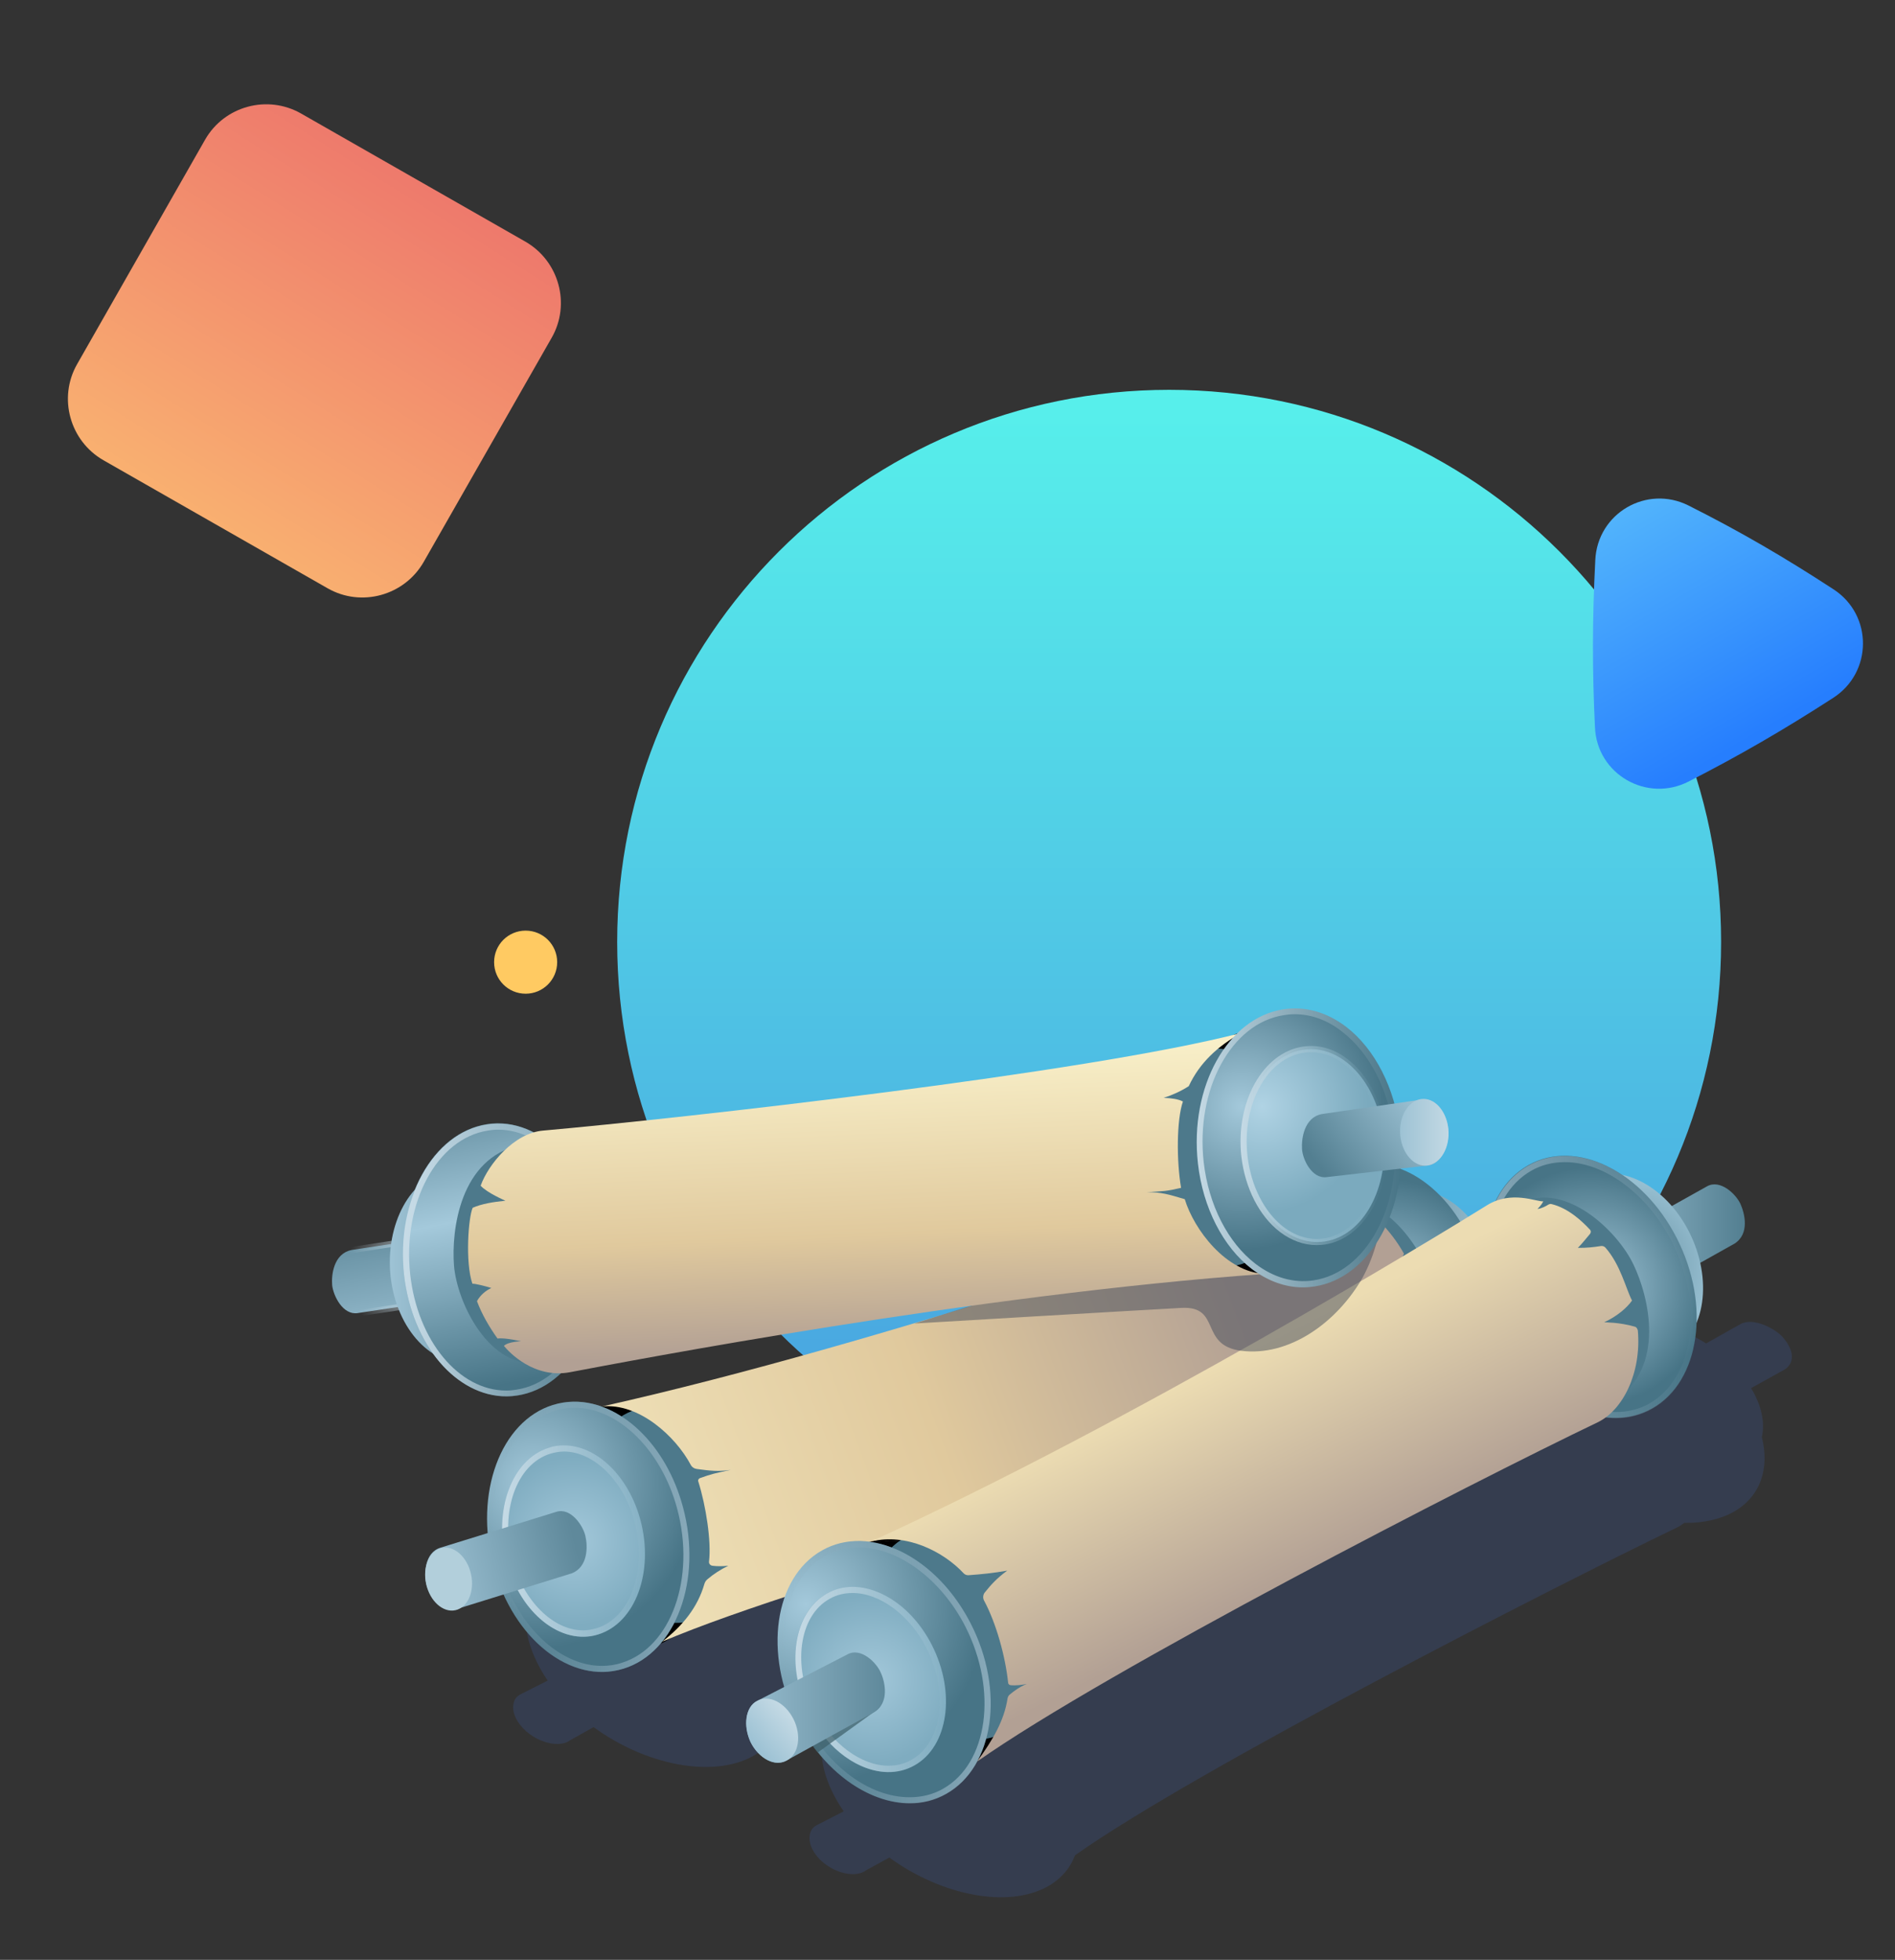 <?xml version="1.0" encoding="utf-8"?>
<!-- Generator: Adobe Illustrator 24.0.0, SVG Export Plug-In . SVG Version: 6.00 Build 0)  -->
<svg version="1.1" id="Layer_1" xmlns="http://www.w3.org/2000/svg" xmlns:xlink="http://www.w3.org/1999/xlink" x="0px" y="0px"
	 viewBox="0 0 619 640" style="enable-background:new 0 0 619 640;" xml:space="preserve">
<rect x="0" y="0" width="619" height="640" fill="#333333" stroke="none"/>
<style type="text/css">
	.st0{fill:url(#SVGID_1_);}
	.st1{fill:#FFCA62;}
	.st2{fill:url(#SVGID_2_);}
	.st3{fill:url(#SVGID_3_);}
	.st4{opacity:0.3;fill:#395590;}
	.st5{fill:#395590;fill-opacity:0.3;}
	.st6{fill:#FFFFFF;}
	.st7{fill:url(#SVGID_4_);}
	.st8{fill:url(#SVGID_5_);}
	.st9{fill:#4D798B;}
	.st10{fill:url(#SVGID_6_);}
	.st11{fill:url(#SVGID_7_);}
	.st12{fill:url(#SVGID_8_);}
	.st13{fill:url(#SVGID_9_);}
	.st14{fill:url(#SVGID_10_);}
	.st15{fill:url(#SVGID_11_);}
	.st16{fill:#B2CFDB;}
	.st17{fill:url(#SVGID_12_);}
	.st18{fill:url(#SVGID_13_);}
	.st19{fill:url(#SVGID_14_);}
	.st20{fill:url(#SVGID_15_);}
	.st21{fill:url(#SVGID_16_);}
	.st22{fill:url(#SVGID_17_);}
	.st23{fill:url(#SVGID_18_);}
	.st24{fill:url(#SVGID_19_);}
	.st25{fill:url(#SVGID_20_);}
	.st26{opacity:0.7;}
	.st27{fill-rule:evenodd;clip-rule:evenodd;fill:#3C5E68;}
	.st28{fill:url(#SVGID_21_);}
	.st29{fill:url(#SVGID_22_);}
	.st30{opacity:0.5;}
	.st31{fill:#414A59;}
	.st32{fill:url(#SVGID_23_);}
	.st33{fill:url(#SVGID_24_);}
	.st34{fill:url(#SVGID_25_);}
	.st35{fill:url(#SVGID_26_);}
	.st36{fill:url(#SVGID_27_);}
	.st37{fill:url(#SVGID_28_);}
	.st38{fill:url(#SVGID_29_);}
	.st39{fill:url(#SVGID_30_);}
	.st40{fill:url(#SVGID_31_);}
	.st41{fill:url(#SVGID_32_);}
	.st42{fill:url(#SVGID_33_);}
	.st43{fill:url(#SVGID_34_);}
</style>
<linearGradient id="SVGID_1_" gradientUnits="userSpaceOnUse" x1="-182.118" y1="748.632" x2="-182.118" y2="388.098" gradientTransform="matrix(1 0 0 -1 564 876)">
	<stop  offset="0" style="stop-color:#57F0EB"/>
	<stop  offset="1" style="stop-color:#489EDF"/>
</linearGradient>
<path class="st0" d="M381.9,487.9c99.6,0,180.3-80.7,180.3-180.3c0-99.6-80.7-180.3-180.3-180.3c-99.6,0-180.3,80.7-180.3,180.3
	C201.6,407.2,282.3,487.9,381.9,487.9z"/>
<path class="st1" d="M171.7,303.9c5.7,0,10.3,4.6,10.3,10.3c0,5.7-4.6,10.3-10.3,10.3s-10.3-4.6-10.3-10.3
	C161.4,308.5,166,303.9,171.7,303.9z"/>
<linearGradient id="SVGID_2_" gradientUnits="userSpaceOnUse" x1="-32.771" y1="710.685" x2="10.21" y2="636.239" gradientTransform="matrix(1 0 0 -1 564 876)">
	<stop  offset="0" style="stop-color:#52B4FC"/>
	<stop  offset="1" style="stop-color:#267EFE"/>
</linearGradient>
<path class="st2" d="M521.1,182.9c0.7-15.3,16.8-24.7,30.5-17.8c16.9,8.5,31.3,16.9,47.4,27.4c12.8,8.4,12.7,27.1-0.2,35.4
	c-16.1,10.4-30.4,18.7-47.2,27.3c-13.6,7-29.9-2.3-30.6-17.6C520.1,219,520.1,202.4,521.1,182.9z"/>
<linearGradient id="SVGID_3_" gradientUnits="userSpaceOnUse" x1="-425.945" y1="900.895" x2="-433.495" y2="717.655" gradientTransform="matrix(0.868 0.496 0.496 -0.868 60.244 1052.934)">
	<stop  offset="0" style="stop-color:#EE7A6C"/>
	<stop  offset="1" style="stop-color:#FDC572"/>
</linearGradient>
<path class="st3" d="M98.4,37.1l73.2,41.8c11,6.3,14.9,20.4,8.6,31.4l-41.8,73.2c-6.3,11-20.4,14.9-31.4,8.6l-73.2-41.8
	c-11-6.3-14.9-20.4-8.6-31.4L67,45.6C73.3,34.6,87.4,30.8,98.4,37.1z"/>
<g>
	<g>
		<g>
			<path class="st4" d="M441.9,388.3c-12.8-4.8-25.8-5.2-34.9-0.1c-4.5,2.6-7.5,6.2-9.1,10.6c-0.9,0.4-1.8,0.8-2.7,1.3
				c-15.8,9.9-110.4,67.6-196.3,107.3c2.3-0.6,4.9-1,7.4-1.2c-2.3,0.1-4.7,0.5-6.7,1.2c-6.6-0.4-12.8,0.8-17.8,3.5
				c-12.7,7.1-13.2,22.8-2.9,37.9l-8.7,4.4c-1.6,0.8-2.3,1.9-2.5,3.4c-0.4,2.2,0.6,5.1,3.1,7.7c0.1,0.1,0.3,0.3,0.3,0.3l0.1,0.1
				c0.1,0.1,0.4,0.3,0.5,0.5c0.1,0.1,0.1,0.1,0.3,0.3c0.1,0.1,0.3,0.1,0.4,0.3c4.2,3.4,9.9,4.7,13.2,2.9c0.3-0.1,0.5-0.4,0.8-0.5
				l7.5-4.2c17.1,12.5,38.9,16.7,52,9.5c4.4-2.5,7.4-6.1,9-10.4l0.1-0.1c0,0.1-0.1,0.1-0.1,0.3c40-28.3,157.1-88,197.5-107.5
				c0.9-0.4,1.8-1,2.6-1.6c6.1,0.1,11.7-1,16.1-3.6c9-5.1,11.8-14.3,9.2-24.5C473.1,410.7,451.7,392.9,441.9,388.3z"/>
		</g>
	</g>
</g>
<g>
	<path class="st5" d="M581.9,436.2c-2.5-2.5-9.3-6.1-13.4-3.8l-11.2,6.3c-6.5-4.1-13.6-6.5-20.2-7c-12.8-4.7-25.7-5.2-34.7-0.1
		c-4.6,2.6-7.5,6.2-9,10.6c-0.9,0.4-1.8,0.8-2.7,1.4c-15.7,9.8-109.9,67.3-195.3,106.7c2.4-0.7,4.9-1,7.4-1.2
		c-2.4,0.2-4.6,0.6-6.7,1.2c-6.6-0.3-12.8,0.8-17.7,3.5c-12.6,7.1-13.2,22.7-2.8,37.7l-8.6,4.4c-1.5,0.7-2.3,1.9-2.5,3.4
		c-0.4,2.2,0.6,5,3,7.6c0,0,0,0,0,0c0,0,0,0,0,0c0.1,0.1,0.2,0.2,0.3,0.3c0,0,0.1,0.1,0.1,0.1c0.2,0.2,0.3,0.3,0.5,0.5
		c0.1,0.1,0.2,0.2,0.3,0.2c0.1,0.1,0.2,0.2,0.3,0.3c4.2,3.4,9.8,4.7,13.2,2.9c0.3-0.2,0.5-0.3,0.8-0.5l7.5-4.1
		c17.1,12.4,38.7,16.7,51.8,9.4c4.4-2.5,7.4-6.1,8.9-10.3c0,0,0.1-0.1,0.1-0.1c-0.1,0.1-0.1,0.2-0.2,0.3
		c39.7-28.1,156.3-87.6,196.5-107c0.9-0.4,1.8-1,2.6-1.6c6,0.1,11.6-1.1,16.1-3.6c8.8-5,11.8-14.2,9.2-24.4c1.1-4.7-0.1-10.4-3.5-16
		l11-6.1C587.7,444,584.2,438.5,581.9,436.2z"/>
	<g>
		<g>
			<ellipse transform="matrix(0.977 -0.215 0.215 0.977 -102.632 55.346)" cx="202.8" cy="498.9" rx="28.8" ry="39.8"/>
			<path d="M206.8,538.7c-4,0-8.1-1.1-12-3.3c-9.2-5-16.6-15.4-19.9-27.8l0,0c-5.7-21.4,2.1-42.7,17.6-47.5c6-1.9,12.4-1.1,18.5,2.3
				c9.2,5,16.6,15.4,19.9,27.8c5.7,21.4-2.1,42.7-17.6,47.5C211.1,538.3,208.9,538.7,206.8,538.7z M198.8,460
				c-2.1,0-4.2,0.3-6.2,0.9c-15,4.7-22.6,25.5-17,46.4l0,0c3.3,12.1,10.5,22.3,19.5,27.2c5.9,3.2,12.1,4,17.8,2.2
				c15-4.7,22.6-25.5,17-46.4c-3.3-12.1-10.5-22.3-19.5-27.2C206.6,461.1,202.7,460,198.8,460z"/>
		</g>
		<g>
			<path class="st6" d="M496.8,399.8L459,411.5c-5.3,1.6-5.4,8.7-4.6,12c0.8,3.4,4.9,9.7,10,8l37.4-11.6c5.5-2.1,5.3-9,4.5-12.3
				C505.4,404.2,501.4,398.4,496.8,399.8z"/>
			<path d="M462.7,432.2c-1,0-2-0.3-3-0.8c-2.8-1.6-5-5.2-5.7-7.8c-0.8-3.4-0.7-10.9,4.9-12.6l37.8-11.7c1.5-0.5,3.1-0.3,4.6,0.6
				c2.7,1.6,4.9,5.1,5.4,7.6c0.9,3.8,0.9,10.7-4.8,12.8l-37.4,11.6C463.9,432.1,463.3,432.2,462.7,432.2z M496.9,400.2l-37.8,11.7
				c-5,1.5-5,8.4-4.3,11.5c0.6,2.4,2.6,5.8,5.2,7.3c1.4,0.8,2.8,0.9,4.1,0.5l37.4-11.6c5.1-1.9,5-8.3,4.2-11.7c-0.6-2.3-2.5-5.6-5-7
				C499.5,400,498.2,399.8,496.9,400.2z"/>
		</g>
		<linearGradient id="SVGID_4_" gradientUnits="userSpaceOnUse" x1="442.644" y1="419.972" x2="489.361" y2="419.972">
			<stop  offset="0" style="stop-color:#527E90"/>
			<stop  offset="1" style="stop-color:#9DC2D4"/>
		</linearGradient>
		<path class="st7" d="M444.1,426.8c-4.5-16.8,1.6-33.5,13.7-37.3c12.1-3.8,25.5,6.8,30,23.6c4.5,16.8-1.6,33.5-13.7,37.3
			C462.1,454.2,448.6,443.6,444.1,426.8z"/>
		<radialGradient id="SVGID_5_" cx="452.647" cy="424.029" r="38.993" gradientUnits="userSpaceOnUse">
			<stop  offset="0" style="stop-color:#A4C9DB"/>
			<stop  offset="1" style="stop-color:#477486"/>
		</radialGradient>
		<path class="st8" d="M421.7,433.7c-6.4-23.8,2.3-47.4,19.4-52.7c17.1-5.3,36.1,9.6,42.5,33.4c6.4,23.8-2.3,47.4-19.4,52.7
			C447.1,472.4,428.1,457.5,421.7,433.7z"/>
		<path class="st9" d="M435.4,392.7l-227.1,67.4c-18.2,5.5-18.5,30-15.8,41.3c2.9,11.8,16.8,33.4,34.3,27.6l225.7-67
			c18.9-7.1,18.2-31,15.5-42.2C465.1,407.9,451.4,387.9,435.4,392.7z"/>
		<linearGradient id="SVGID_6_" gradientUnits="userSpaceOnUse" x1="144.913" y1="529.292" x2="408.472" y2="431.2">
			<stop  offset="0" style="stop-color:#F8EFC8"/>
			<stop  offset="0.611" style="stop-color:#E0C99D"/>
			<stop  offset="1" style="stop-color:#B2A094"/>
		</linearGradient>
		<path class="st10" d="M216.3,536.1c47.9-20.5,185.6-57.6,229.5-68.3c9-2.2,15.6-12.8,17.3-20.2c0.1-0.5-0.1-0.9-0.5-1.2
			c-2.8-1.8-8.1-3.2-8.1-3.2c3.4-0.8,6.6-1.9,9.2-3.3c0.7-0.4,1.1-1.1,1.2-1.9c0.5-4.8-0.8-17.2-3.9-23.3c-1.1,0.1-3.9-0.1-6.4-0.4
			c1.8-1.2,3.2-2.8,4-4.9c-2.1-3.8-4.8-7.3-7.9-10.5c-0.4-0.4-0.9-0.5-1.4-0.4c-1.7,0.3-4.2,0.3-7,0.1c0,0,3.4-0.6,4.9-1.9
			c0.2-0.2,0.3-0.6,0-0.8c-2.6-2.3-11.6-8.6-22.2-4.9c-18.4,6.5-135.9,47.6-228.4,68.3c12.1-1.3,24.1,9.8,29,19
			c0.4,0.8,1.2,1.3,2,1.4c4.5,0.6,6.9,0.9,11.1,0.3c-5.2,1.1-6.2,1.3-10.1,2.7c-0.4,0.2-0.7,0.6-0.5,1.1c2.5,7.9,4.3,19.6,3.5,26.1
			c-0.1,0.7,0.4,1.3,1.1,1.4c1.5,0.2,3.2,0.2,5.2,0c-2.5,1.2-4.8,2.7-6.8,4.4c-0.5,0.4-0.8,0.9-1,1.5
			C227.9,524.9,223,530.9,216.3,536.1z"/>
		<g>
			<radialGradient id="SVGID_7_" cx="174.391" cy="484.188" r="54.169" gradientUnits="userSpaceOnUse">
				<stop  offset="0" style="stop-color:#A4C9DB"/>
				<stop  offset="1" style="stop-color:#477486"/>
			</radialGradient>
			<path class="st11" d="M161.2,511.5c-6.4-23.8,2.3-47.4,19.4-52.7s36.1,9.6,42.5,33.4c6.4,23.8-2.3,47.4-19.4,52.7
				C186.6,550.2,167.6,535.3,161.2,511.5z"/>
			<linearGradient id="SVGID_8_" gradientUnits="userSpaceOnUse" x1="159.074" y1="501.836" x2="225.181" y2="501.836">
				<stop  offset="0" style="stop-color:#88A9B9;stop-opacity:0"/>
				<stop  offset="1" style="stop-color:#88A9B9"/>
			</linearGradient>
			<path class="st12" d="M187.7,457.7v2c14.3,0,28.4,13.9,33.5,33c6.1,22.7-2,45.3-18.1,50.3c-2.1,0.7-4.3,1-6.5,1
				c-14.3,0-28.4-13.9-33.5-33c-6.1-22.7,2-45.3,18.1-50.3c2.1-0.7,4.3-1,6.5-1L187.7,457.7 M187.7,457.7c-2.4,0-4.8,0.4-7.1,1.1
				c-17.1,5.3-25.8,29-19.4,52.7c5.5,20.5,20.4,34.5,35.4,34.5c2.4,0,4.8-0.4,7.1-1.1c17.1-5.3,25.8-29,19.4-52.7
				C217.6,471.6,202.6,457.7,187.7,457.7L187.7,457.7z"/>
		</g>
		<g>
			<radialGradient id="SVGID_9_" cx="187.334" cy="503.241" r="27.556" gradientUnits="userSpaceOnUse">
				<stop  offset="0" style="stop-color:#A3C8DA"/>
				<stop  offset="1" style="stop-color:#7FACC0"/>
			</radialGradient>
			<path class="st13" d="M165.5,510.1c-4.5-16.8,1.6-33.5,13.7-37.3s25.5,6.8,30,23.6c4.5,16.8-1.6,33.5-13.7,37.3
				S170,526.9,165.5,510.1z"/>
			<linearGradient id="SVGID_10_" gradientUnits="userSpaceOnUse" x1="163.976" y1="503.241" x2="210.692" y2="503.241">
				<stop  offset="0" style="stop-color:#C5DAE5"/>
				<stop  offset="1" style="stop-color:#C5DAE5;stop-opacity:0"/>
			</linearGradient>
			<path class="st14" d="M184.2,472v2c9.8,0,19.5,9.6,23.1,22.9c4.2,15.8-1.3,31.4-12.4,34.8c-1.4,0.4-2.9,0.7-4.4,0.7
				c-9.8,0-19.5-9.6-23.1-22.9c-4.2-15.8,1.3-31.4,12.4-34.8c1.4-0.4,2.9-0.7,4.4-0.7L184.2,472 M184.2,472c-1.7,0-3.4,0.2-5,0.8
				c-12.1,3.8-18.2,20.5-13.7,37.3c3.9,14.5,14.4,24.4,25,24.4c1.7,0,3.4-0.2,5-0.8c12.1-3.8,18.2-20.5,13.7-37.3
				C205.3,481.9,194.8,472,184.2,472L184.2,472z"/>
		</g>
		<linearGradient id="SVGID_11_" gradientUnits="userSpaceOnUse" x1="145.613" y1="514.511" x2="187.889" y2="503.942">
			<stop  offset="0" style="stop-color:#97BCCE"/>
			<stop  offset="1" style="stop-color:#5F899B"/>
		</linearGradient>
		<path class="st15" d="M181.7,493.7l-37.8,11.7c-5.3,1.6-5.4,8.7-4.6,12c0.8,3.4,4.9,9.7,10,8l37.4-11.6c5.5-2.1,5.3-9,4.5-12.3
			C190.4,498.1,186.4,492.2,181.7,493.7z"/>
		
			<ellipse transform="matrix(0.977 -0.215 0.215 0.977 -107.509 43.631)" class="st16" cx="146.6" cy="515.4" rx="7.5" ry="10.4"/>
	</g>
	<g>
		<g>
			<ellipse transform="matrix(0.911 -0.413 0.413 0.911 -196.871 171.772)" cx="298.6" cy="541" rx="28.8" ry="39.8"/>
			<path d="M306,579.5c-2.5,0-5.1-0.4-7.7-1.2c-10-3-19.4-11.6-25.3-23l0,0c-10.1-19.7-6.8-42.2,7.3-50.1c5.5-3.1,11.9-3.6,18.6-1.6
				c10,3,19.4,11.6,25.3,23c10.1,19.7,6.8,42.2-7.3,50.1C313.6,578.6,309.9,579.5,306,579.5z M273.8,554.9
				c5.7,11.2,14.9,19.6,24.7,22.6c6.5,2,12.6,1.4,17.9-1.5c13.7-7.7,16.8-29.6,7-49c-5.7-11.2-14.9-19.6-24.7-22.6
				c-6.5-2-12.6-1.4-17.9,1.5C267.1,513.6,264,535.6,273.8,554.9L273.8,554.9z"/>
		</g>
		<linearGradient id="SVGID_12_" gradientUnits="userSpaceOnUse" x1="519.704" y1="406.301" x2="569.986" y2="406.301">
			<stop  offset="0" style="stop-color:#9DC2D4"/>
			<stop  offset="1" style="stop-color:#537F91"/>
		</linearGradient>
		<path class="st17" d="M557.6,387.4l-34.5,19.3c-4.9,2.7-3.5,9.7-2,12.7c1.5,3.2,6.8,8.5,11.4,5.8l34.1-19.1c5-3.2,3.3-9.9,1.9-13
			C567,389.9,561.9,385,557.6,387.4z"/>
		<radialGradient id="SVGID_13_" cx="531.704" cy="413.505" r="27.555" gradientUnits="userSpaceOnUse">
			<stop  offset="0" style="stop-color:#608A9C"/>
			<stop  offset="1" style="stop-color:#97BFD1"/>
		</radialGradient>
		<path class="st18" d="M511.7,424.7c-7.9-15.5-5.4-33.1,5.7-39.3c11-6.2,26.4,1.3,34.3,16.8s5.4,33.1-5.7,39.3
			S519.6,440.2,511.7,424.7z"/>
		<g>
			<radialGradient id="SVGID_14_" cx="519.482" cy="420.246" r="38.992" gradientUnits="userSpaceOnUse">
				<stop  offset="0" style="stop-color:#A4C9DB"/>
				<stop  offset="1" style="stop-color:#477486"/>
			</radialGradient>
			<path class="st19" d="M491.2,436.1c-11.2-21.9-7.6-46.8,8-55.6c15.6-8.8,37.3,1.9,48.5,23.8c11.2,21.9,7.6,46.8-8,55.6
				S502.4,458.1,491.2,436.1z"/>
			<linearGradient id="SVGID_15_" gradientUnits="userSpaceOnUse" x1="484.704" y1="420.246" x2="554.26" y2="420.246">
				<stop  offset="0" style="stop-color:#86A7B7"/>
				<stop  offset="1" style="stop-color:#86A7B7;stop-opacity:0"/>
			</linearGradient>
			<path class="st20" d="M511.2,377.5v2c12.9,0,26.9,10.4,34.8,25.8c10.7,21,7.4,44.7-7.2,53c-3.3,1.9-7,2.8-11,2.8
				c-13.1,0-26.8-10.1-34.8-25.8c-10.7-21-7.4-44.7,7.2-53c3.3-1.9,7-2.8,11-2.8L511.2,377.5 M511.2,377.5c-4.2,0-8.2,1-11.9,3.1
				c-15.6,8.8-19.2,33.7-8,55.6c8.5,16.7,23.2,26.9,36.6,26.9c4.2,0,8.2-1,11.9-3.1c15.6-8.8,19.2-33.7,8-55.6
				C539.2,387.6,524.6,377.5,511.2,377.5L511.2,377.5z"/>
		</g>
		<path class="st9" d="M496.1,393.2L295.9,501.9c-16.7,9.2-11.9,33.2-6.8,43.7c5.3,11,23.4,29.2,39.2,19.9l198.9-108
			c17.1-10.9,11.4-34.1,6.4-44.5C528.4,401.9,510.8,385.1,496.1,393.2z"/>
		<g>
			<linearGradient id="SVGID_16_" gradientUnits="userSpaceOnUse" x1="399.201" y1="445.319" x2="432.092" y2="511.1">
				<stop  offset="0" style="stop-color:#ECDCB2"/>
				<stop  offset="1" style="stop-color:#B2A094"/>
			</linearGradient>
			<path class="st21" d="M319.1,575.3c42.6-30,162-91.3,202.7-110.8c8.4-4,14.4-16.3,13.2-30c-0.1-0.6-0.5-1.2-1.1-1.3
				c-4.8-1.4-9.9-1.4-9.9-1.4c4.3-2,7.5-4.8,9.1-7.1c-2-3.8-3.7-11.6-8.7-17.3c-0.4-0.4-0.9-0.6-1.5-0.5c-2.5,0.4-4.5,0.6-7.5,0.6
				c1.6-1.6,2.7-3.1,4-4.6c0.3-0.4,0.3-1,0-1.3c-2.5-2.7-7.1-7.1-12.6-8.4c-0.3-0.1-0.6,0-0.9,0.1c-1,0.6-2.2,1.3-3.7,1.5
				c0,0,1.3-1.2,1.9-2.5c-2.2,0.2-10.4-3.7-18.4,1.3c-16.5,10.3-115.1,70.4-201.2,109.8c11.6-2.9,23.7,3.3,30.3,10.4
				c0.4,0.4,0.9,0.6,1.5,0.6c4.2-0.3,8.2-0.7,12.7-1.5c-3.3,2.4-5.3,4.6-7.3,7.1c-0.6,0.7-0.7,1.8-0.3,2.6c4,7.4,7,18.3,7.9,26.9
				c0,0.4,0.4,0.8,0.8,0.8c1.6,0.2,4-0.1,5.3-0.4c-2.3,0.9-4.3,2.4-5.6,3.5c-0.4,0.3-0.6,0.8-0.7,1.3
				C328,561.9,324.3,568.2,319.1,575.3z"/>
		</g>
		<g>
			<radialGradient id="SVGID_17_" cx="263.231" cy="523.919" r="58.97" gradientUnits="userSpaceOnUse">
				<stop  offset="0" style="stop-color:#A4C9DB"/>
				<stop  offset="1" style="stop-color:#477486"/>
			</radialGradient>
			<path class="st22" d="M260.5,561.9c-11.2-21.9-7.6-46.8,8-55.6c15.6-8.8,37.3,1.9,48.5,23.8c11.2,21.9,7.6,46.8-8,55.6
				S271.7,583.9,260.5,561.9z"/>
			<linearGradient id="SVGID_18_" gradientUnits="userSpaceOnUse" x1="254.017" y1="546.054" x2="323.572" y2="546.054">
				<stop  offset="0" style="stop-color:#88A9B9;stop-opacity:0"/>
				<stop  offset="1" style="stop-color:#88A9B9"/>
			</linearGradient>
			<path class="st23" d="M280.5,503.3v2c12.9,0,26.9,10.4,34.8,25.8c10.7,21,7.4,44.7-7.2,53c-3.3,1.9-7,2.8-11,2.8
				c-13.1,0-26.8-10.1-34.8-25.8c-10.7-21-7.4-44.7,7.2-53c3.3-1.9,7-2.8,11-2.8L280.5,503.3 M280.5,503.3c-4.2,0-8.2,1-11.9,3.1
				c-15.6,8.8-19.2,33.7-8,55.6c8.5,16.7,23.2,26.9,36.6,26.9c4.2,0,8.2-1,11.9-3.1c15.6-8.8,19.2-33.7,8-55.6
				C308.5,513.4,293.9,503.3,280.5,503.3L280.5,503.3z"/>
		</g>
		<g>
			<radialGradient id="SVGID_19_" cx="284.397" cy="548.424" r="27.555" gradientUnits="userSpaceOnUse">
				<stop  offset="0" style="stop-color:#A3C8DA"/>
				<stop  offset="1" style="stop-color:#7FACC0"/>
			</radialGradient>
			<path class="st24" d="M264.4,559.7c-7.9-15.5-5.4-33.1,5.7-39.3c11-6.2,26.4,1.3,34.3,16.8s5.4,33.1-5.7,39.3
				C287.7,582.7,272.3,575.2,264.4,559.7z"/>
			<linearGradient id="SVGID_20_" gradientUnits="userSpaceOnUse" x1="259.82" y1="548.424" x2="308.974" y2="548.424">
				<stop  offset="0" style="stop-color:#C5DAE5"/>
				<stop  offset="1" style="stop-color:#C5DAE5;stop-opacity:0"/>
			</linearGradient>
			<path class="st25" d="M278.5,520.2L278.5,520.2c8.9,0,18.6,7.2,24.1,17.9c7.4,14.5,5.2,31-4.9,36.6c-2.3,1.3-4.8,1.9-7.5,1.9
				c-8.9,0-18.6-7.2-24.1-17.9c-7.4-14.5-5.2-31,4.9-36.6C273.3,520.8,275.8,520.2,278.5,520.2 M278.5,518.2c-2.9,0-5.8,0.7-8.4,2.2
				c-11,6.2-13.6,23.8-5.7,39.3c6,11.8,16.4,19,25.9,19c2.9,0,5.8-0.7,8.4-2.2c11-6.2,13.6-23.8,5.7-39.3
				C298.4,525.4,288,518.2,278.5,518.2L278.5,518.2z"/>
		</g>
		<g class="st26">
			<path class="st27" d="M267.1,572.3l19.7-14.2c3.2-3.3,1.3-9.5-2.3-13.2l0,0c-3.3-3.5-4.7-4.9-9.6-3.2l-18.1,12.6
				c0.8,2.2,1.8,4.4,2.9,6.6C261.8,565.1,264.3,568.9,267.1,572.3z"/>
		</g>
		<linearGradient id="SVGID_21_" gradientUnits="userSpaceOnUse" x1="243.833" y1="557.627" x2="289.106" y2="557.627">
			<stop  offset="0" style="stop-color:#97BCCE"/>
			<stop  offset="1" style="stop-color:#5F899B"/>
		</linearGradient>
		<path class="st28" d="M276.9,540.2l-29.5,15.2c-4.1,1.9-4.4,8.4-2.4,13.1c1.9,4.4,7.3,9,11.9,6.4l28.7-15.8
			c5-3.1,3.5-9.9,2.1-12.9C286.3,542.9,281.2,537.9,276.9,540.2z"/>
		<linearGradient id="SVGID_22_" gradientUnits="userSpaceOnUse" x1="246.711" y1="570.056" x2="257.736" y2="560.222">
			<stop  offset="0" style="stop-color:#9DC2D4"/>
			<stop  offset="1" style="stop-color:#C3D9E4"/>
		</linearGradient>
		<path class="st29" d="M245.2,568.9c-2.6-5.4-1.7-11.5,2.2-13.5c3.8-2.1,9.1,0.6,11.8,6s1.7,11.5-2.2,13.5
			C253.1,577,247.9,574.3,245.2,568.9z"/>
	</g>
	<g class="st30">
		<g>
			<path class="st31" d="M385.9,427.1c-13.2,0.7-87.2,5.1-87.2,5.1l79.9-25.2c35.3-2.1,51-47.4,63.7-37.2
				c13,10.5,10.7,32.9,2.8,47.4c-8.4,14.7-24,25.9-39.7,23.9C391.6,439.3,399.1,426.4,385.9,427.1z"/>
		</g>
	</g>
	<g>
		<g>
			
				<ellipse transform="matrix(0.998 -6.678093e-02 6.678093e-02 0.998 -24.193 28.438)" cx="413.3" cy="376.1" rx="28.8" ry="39.8"/>
			<path d="M414.5,416.3c-5.1,0-10.1-1.8-14.7-5.3c-8.3-6.4-14.1-17.7-15.5-30.4c-2.5-22,8.5-41.9,24.5-44.4c6.2-1,12.4,0.8,18,5
				c8.3,6.4,14.1,17.7,15.5,30.4l0,0c2.5,22-8.5,41.9-24.5,44.4C416.7,416.2,415.6,416.3,414.5,416.3z M412.1,336.8
				c-1.1,0-2.1,0.1-3.2,0.2c-15.5,2.4-26.2,21.8-23.7,43.4c1.4,12.5,7.1,23.6,15.2,29.8c5.4,4.1,11.3,5.8,17.3,4.9
				c15.5-2.4,26.2-21.8,23.7-43.4l0,0c-1.4-12.5-7.1-23.6-15.2-29.8C421.8,338.6,416.9,336.8,412.1,336.8z"/>
		</g>
		<g>
			<linearGradient id="SVGID_23_" gradientUnits="userSpaceOnUse" x1="132.68" y1="400.061" x2="139.285" y2="437.712">
				<stop  offset="0" style="stop-color:#638D9F"/>
				<stop  offset="1" style="stop-color:#9DC2D4"/>
			</linearGradient>
			<path class="st32" d="M116.8,428.8l39.1-5.9c5.5-0.8,6.6-7.8,6.3-11.2c-0.3-3.5-3.4-10.3-8.7-9.4l-38.7,5.9
				c-5.8,1.2-6.6,8.1-6.3,11.5C108.9,423.2,112,429.5,116.8,428.8z"/>
			<radialGradient id="SVGID_24_" cx="135.423" cy="415.559" r="22.157" gradientUnits="userSpaceOnUse">
				<stop  offset="0" style="stop-color:#C6DAE5"/>
				<stop  offset="1" style="stop-color:#C6DAE5;stop-opacity:0"/>
			</radialGradient>
			<path class="st33" d="M116.1,429.9c-1.4,0-2.8-0.5-4-1.5c-2.6-2.1-4.2-6-4.5-8.7c-0.3-4,0.8-11.2,7.1-12.5l38.7-5.9
				c1.8-0.3,3.6,0.2,5.1,1.4c3,2.3,4.4,6.6,4.7,9c0.4,4.3-1.2,11.4-7.2,12.3l-39.1,5.9C116.7,429.9,116.4,429.9,116.1,429.9z
				 M154.5,403.2c-0.3,0-0.5,0-0.8,0.1l-38.7,5.9c-6.1,1.3-5.5,10-5.5,10.4c0.2,2.3,1.6,5.6,3.7,7.3c1.1,0.8,2.2,1.2,3.4,1l39.1-5.9
				c4.8-0.7,5.8-7.1,5.5-10.1c-0.2-2-1.5-5.8-3.9-7.6C156.5,403.6,155.5,403.2,154.5,403.2z"/>
		</g>
		<linearGradient id="SVGID_25_" gradientUnits="userSpaceOnUse" x1="127.32" y1="413.466" x2="173.179" y2="413.466">
			<stop  offset="0" style="stop-color:#9EC3D5"/>
			<stop  offset="1" style="stop-color:#588395"/>
		</linearGradient>
		<path class="st34" d="M172.9,410c1.9,17.3-6.6,32.9-19.1,34.8c-12.5,1.9-24.2-10.5-26.2-27.8c-1.9-17.3,6.6-32.9,19.1-34.8
			S171,392.7,172.9,410z"/>
		<g>
			<linearGradient id="SVGID_26_" gradientUnits="userSpaceOnUse" x1="155.755" y1="368.191" x2="171.608" y2="450.76">
				<stop  offset="0" style="stop-color:#729BAD"/>
				<stop  offset="0.344" style="stop-color:#A4C9DB"/>
				<stop  offset="1" style="stop-color:#477486"/>
			</linearGradient>
			<path class="st35" d="M196.1,406.5c2.8,24.5-9.4,46.5-27.1,49.2c-17.7,2.7-34.3-14.9-37-39.4c-2.8-24.5,9.4-46.5,27.1-49.2
				S193.4,382,196.1,406.5z"/>
			<linearGradient id="SVGID_27_" gradientUnits="userSpaceOnUse" x1="131.615" y1="411.452" x2="196.506" y2="411.452">
				<stop  offset="0" style="stop-color:#C7DBE6"/>
				<stop  offset="1" style="stop-color:#C7DBE6;stop-opacity:0"/>
			</linearGradient>
			<path class="st36" d="M162.7,366.9v2c15.5,0,29,16.3,31.4,37.9c2.6,23.4-8.8,44.5-25.4,47c-1.1,0.2-2.2,0.3-3.3,0.3
				c-15.5,0-29-16.3-31.4-37.9c-2.6-23.4,8.8-44.5,25.4-47c1.1-0.2,2.2-0.3,3.3-0.3L162.7,366.9 M162.7,366.9
				c-1.2,0-2.4,0.1-3.6,0.3c-17.7,2.7-29.8,24.8-27.1,49.2c2.6,22.8,17.1,39.6,33.4,39.6c1.2,0,2.4-0.1,3.6-0.3
				c17.7-2.7,29.8-24.8,27.1-49.2C193.5,383.7,179,366.9,162.7,366.9L162.7,366.9z"/>
		</g>
		<path class="st9" d="M176.5,445L402,413.6c18.9-2.7,22.8-26.9,21.8-38.5c-1.1-12.1-11.6-35.5-29.7-32.4l-224.1,31.2
			c-19.8,4.2-22.6,27.9-21.7,39.4C149.3,425.5,159.9,447.4,176.5,445z"/>
		<radialGradient id="SVGID_28_" cx="405.583" cy="361.326" r="46.745" gradientUnits="userSpaceOnUse">
			<stop  offset="0" style="stop-color:#A4C9DB"/>
			<stop  offset="1" style="stop-color:#477486"/>
		</radialGradient>
		<path class="st37" d="M456.3,369.8c2.8,24.5-9.4,46.5-27.1,49.2c-17.7,2.7-34.3-14.9-37-39.4s9.4-46.5,27.1-49.2
			C437,327.7,453.6,345.4,456.3,369.8z"/>
		<linearGradient id="SVGID_29_" gradientUnits="userSpaceOnUse" x1="280.318" y1="345.202" x2="284.281" y2="440.321">
			<stop  offset="0" style="stop-color:#F8EFC8"/>
			<stop  offset="0.611" style="stop-color:#E0C99D"/>
			<stop  offset="1" style="stop-color:#B2A094"/>
		</linearGradient>
		<path class="st38" d="M405.5,337.3c-50.4,13.1-183.1,27.9-228.1,31.9c-9.5,0.8-17.9,11-20.4,18c2.2,2.4,8.1,4.9,8.1,4.9
			c-4,0.4-7.7,1-10.7,2.3c-1.4,3.1-2.5,17.7-0.1,24.8c1.1,0,3.9,0.7,6.2,1.4c-1.9,0.9-3.6,2.3-4.7,4.3c1.6,4.3,4,8.4,6.7,12.2
			c1.7-0.2,4.5,0.2,7.7,0.9c0,0-4.2,0.1-5.6,1.5c1.7,2.1,9.9,10.8,21.6,8.6c19.1-3.6,132.5-25.4,227-32.1
			c-12.7-0.5-23.2-14.5-26.2-24.4c-5.4-1.6-7.6-2.3-12.4-2.3c5.7-0.3,6.4-0.3,11.2-1.4c-1.5-8.7-1.5-22.1,0.6-28.2
			c-1.5-0.8-3.8-1.1-6.3-1.2c2.9-0.9,5.7-2.2,8.2-3.8C391.9,347,397.8,341.6,405.5,337.3z"/>
		<g>
			<linearGradient id="SVGID_30_" gradientUnits="userSpaceOnUse" x1="390.807" y1="374.772" x2="457.694" y2="374.772">
				<stop  offset="0" style="stop-color:#C5DAE5"/>
				<stop  offset="1" style="stop-color:#477486"/>
			</linearGradient>
			<path class="st39" d="M425.6,420.4c-5.8,0-11.5-2.1-16.7-6c-9.4-7.2-16-20.1-17.6-34.5c-2.8-25,9.7-47.5,27.9-50.3
				c7.1-1.1,14.2,0.9,20.5,5.7c9.4,7.2,16,20.1,17.6,34.5c2.8,25-9.7,47.5-27.9,50.3C428.1,420.3,426.9,420.4,425.6,420.4z
				 M422.9,331.2c-1.2,0-2.3,0.1-3.5,0.3c-17.2,2.6-28.9,24.2-26.2,48.1c1.6,13.9,7.9,26.2,16.9,33.1c5.9,4.5,12.5,6.4,19,5.4
				c17.2-2.6,28.9-24.2,26.2-48.1c-1.6-13.9-7.9-26.2-16.9-33.1C433.6,333.1,428.3,331.2,422.9,331.2z"/>
		</g>
		<g>
			<radialGradient id="SVGID_31_" cx="412.189" cy="361.326" r="34.614" gradientUnits="userSpaceOnUse">
				<stop  offset="0" style="stop-color:#B0D3E4"/>
				<stop  offset="1" style="stop-color:#7BAABE"/>
			</radialGradient>
			<path class="st40" d="M451.9,370.6c1.9,17.3-6.6,32.9-19.1,34.8c-12.5,1.9-24.2-10.5-26.2-27.8c-1.9-17.3,6.6-32.9,19.1-34.8
				S449.9,353.3,451.9,370.6z"/>
			<linearGradient id="SVGID_32_" gradientUnits="userSpaceOnUse" x1="405.273" y1="374.099" x2="453.128" y2="374.099">
				<stop  offset="0" style="stop-color:#C5DAE5"/>
				<stop  offset="1" style="stop-color:#7CABBE;stop-opacity:0"/>
			</linearGradient>
			<path class="st41" d="M430.1,406.6c-4.2,0-8.3-1.5-12-4.3c-6.7-5.1-11.4-14.3-12.6-24.6c-2-17.8,7-33.9,20-35.9
				c5.1-0.8,10.2,0.6,14.7,4.1c6.7,5.1,11.4,14.3,12.6,24.6c2,17.8-7,33.9-20,35.9C432,406.5,431.1,406.6,430.1,406.6z M428.2,343.6
				c-0.8,0-1.6,0.1-2.4,0.2c-12,1.8-20.2,17-18.3,33.7c1.1,9.7,5.5,18.4,11.8,23.2c4.1,3.1,8.7,4.4,13.2,3.7
				c12-1.8,20.2-17,18.3-33.7c-1.1-9.7-5.5-18.4-11.8-23.2C435.7,344.9,432,343.6,428.2,343.6z"/>
		</g>
		<linearGradient id="SVGID_33_" gradientUnits="userSpaceOnUse" x1="464.222" y1="359.979" x2="433.837" y2="384.419">
			<stop  offset="0" style="stop-color:#9DC2D4"/>
			<stop  offset="1" style="stop-color:#537F91"/>
		</linearGradient>
		<path class="st42" d="M433.3,384.4l33-3.8c4.5-0.4,7-6.4,6.8-11.4c-0.2-4.8-3.6-11-8.9-10.1l-32.4,4.7c-5.8,1.1-6.7,8-6.5,11.4
			C425.5,378.6,428.5,385,433.3,384.4z"/>
		<linearGradient id="SVGID_34_" gradientUnits="userSpaceOnUse" x1="457.321" y1="369.747" x2="473.148" y2="369.747">
			<stop  offset="0" style="stop-color:#9DC2D4"/>
			<stop  offset="1" style="stop-color:#C3D9E4"/>
		</linearGradient>
		<path class="st43" d="M473.1,368.7c0.6,6-2.5,11.3-6.8,11.9s-8.3-3.8-8.9-9.8c-0.6-6,2.5-11.3,6.8-11.9S472.5,362.7,473.1,368.7z"
			/>
	</g>
</g>
</svg>
